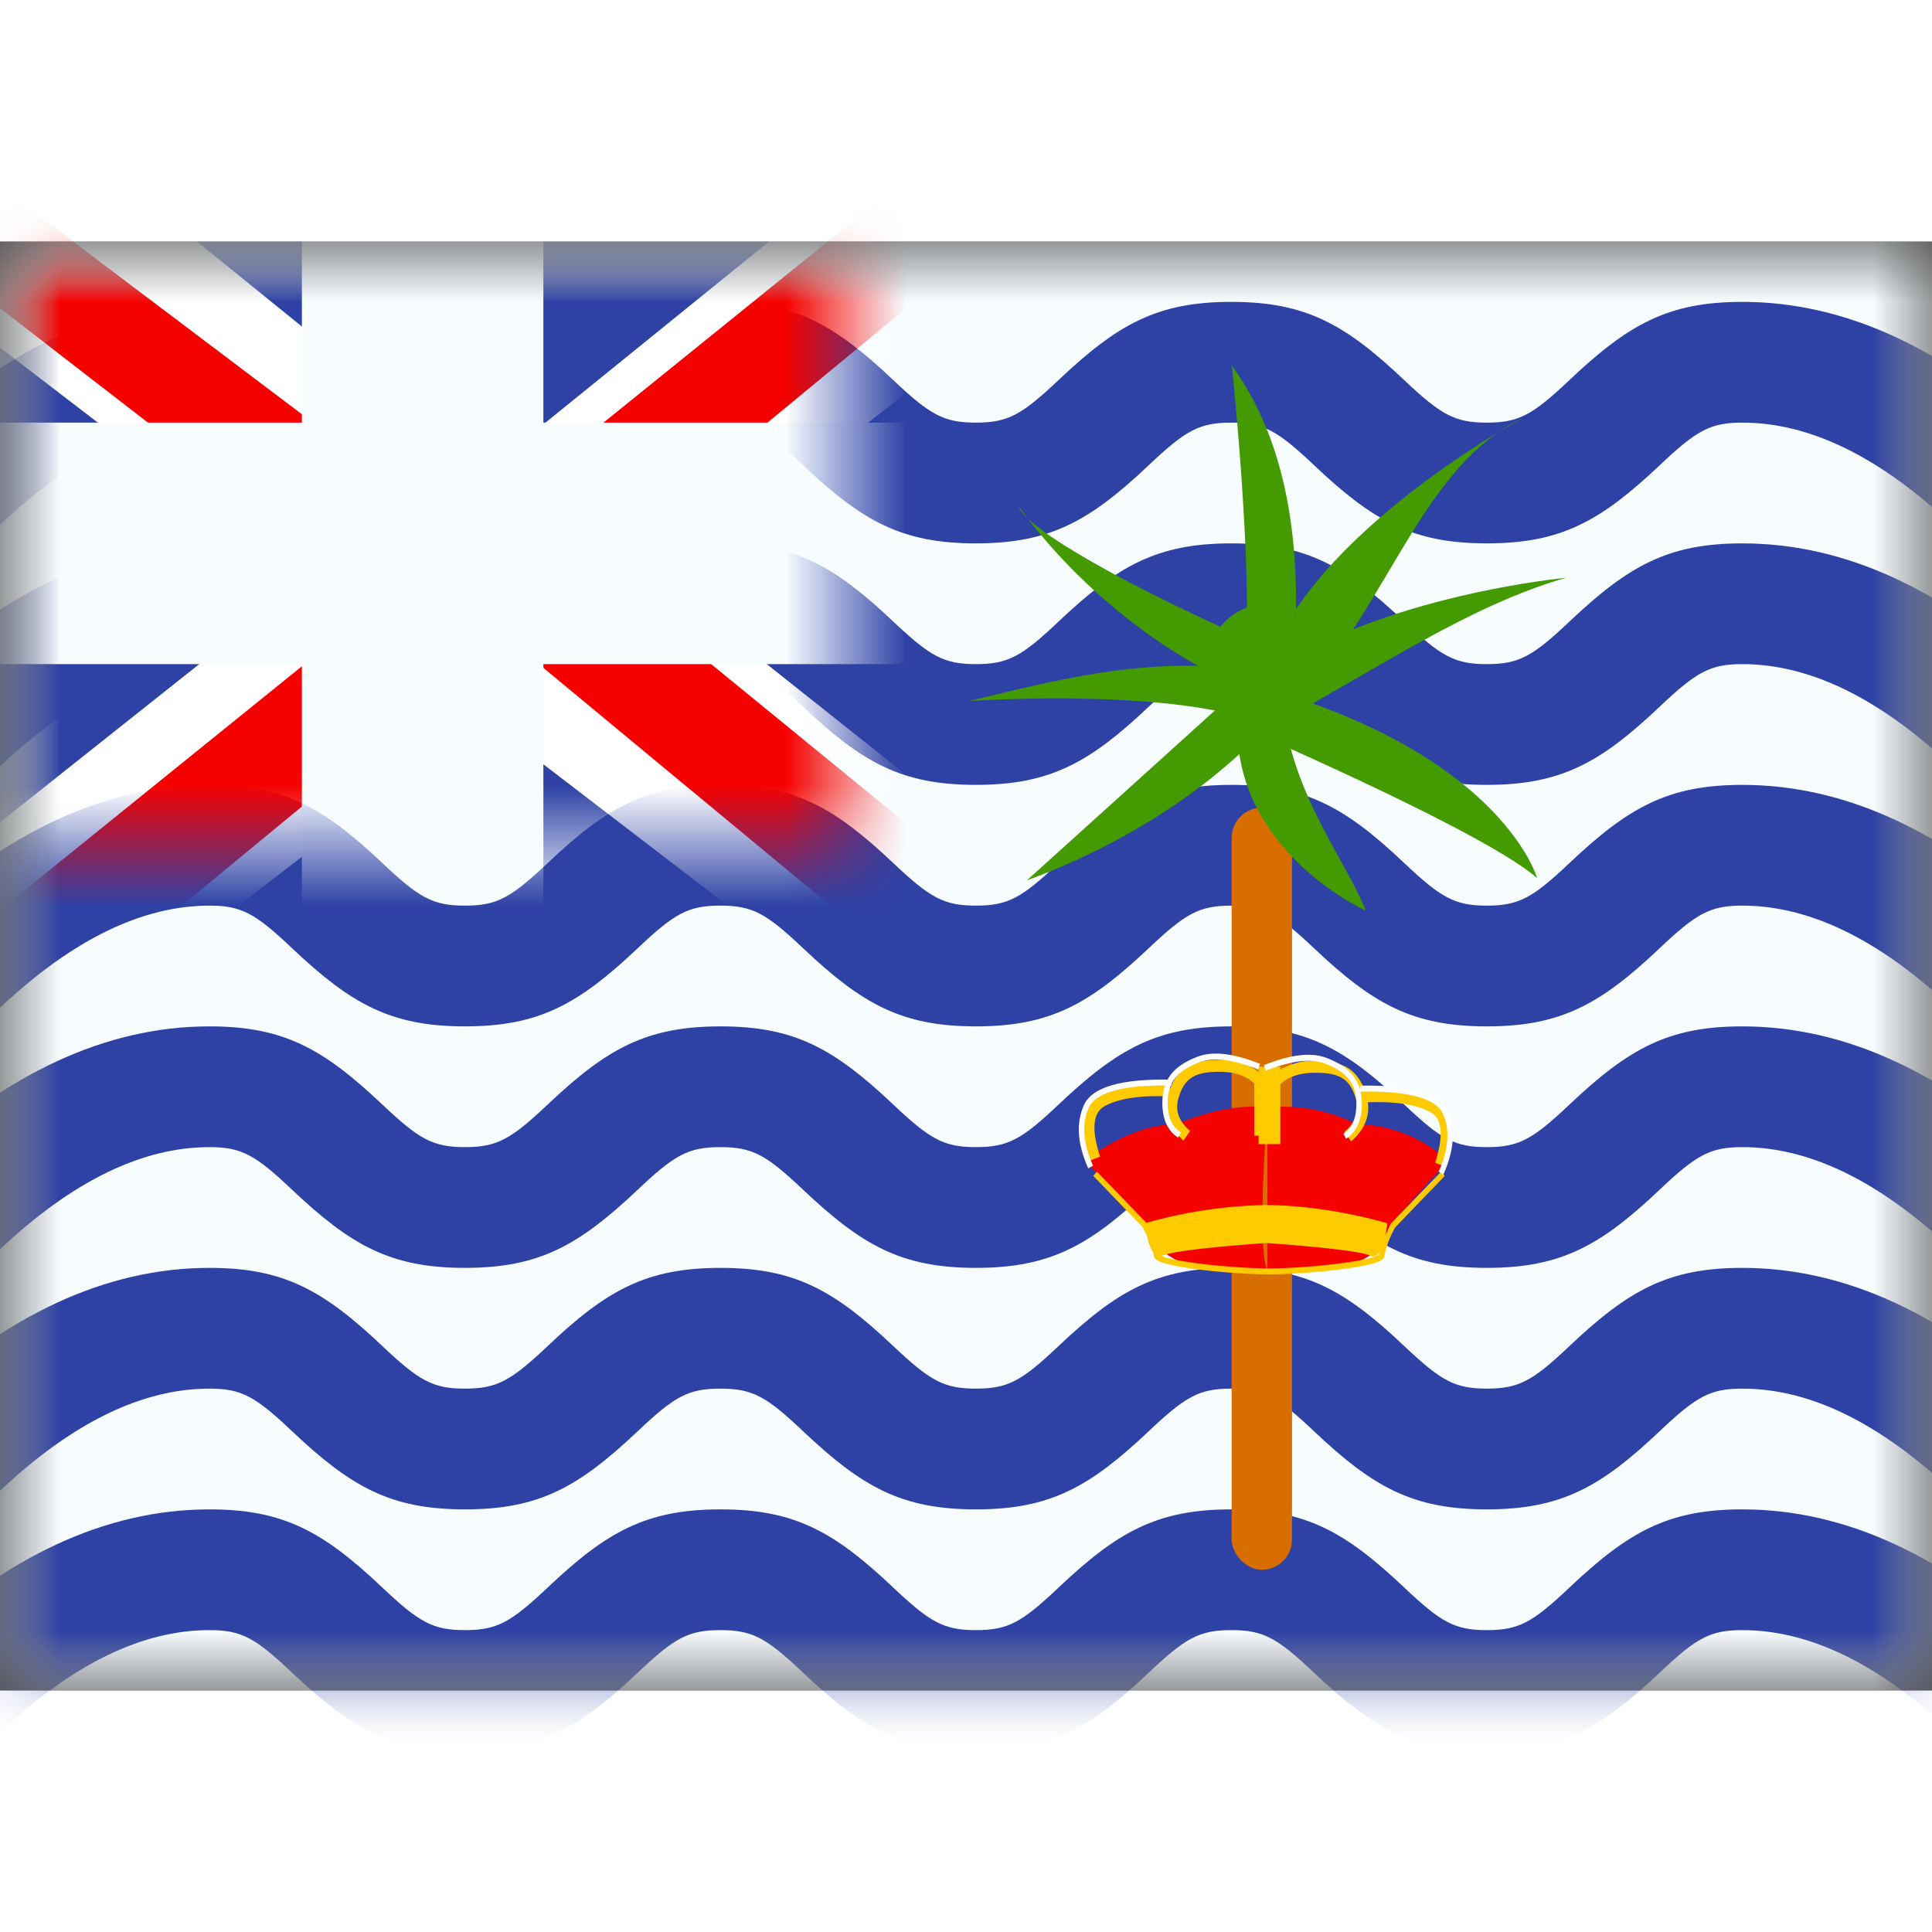 <svg fill="none" xmlns="http://www.w3.org/2000/svg" viewBox="0 0 16 12" height="1em" width="1em">
  <rect x="0" y="0" width="16" height="12" fill="#333333" stroke="none"/>
  <mask id="a" maskUnits="userSpaceOnUse" x="0" y="0" width="16" height="12">
    <path fill="#fff" d="M0 0h16v12H0z"/>
  </mask>
  <g mask="url(#a)">
    <path fill-rule="evenodd" clip-rule="evenodd" d="M0 0v12h16V0H0z" fill="#F7FCFF"/>
    <mask id="b" maskUnits="userSpaceOnUse" x="0" y="0" width="16" height="12">
      <path fill-rule="evenodd" clip-rule="evenodd" d="M0 0v12h16V0H0z" fill="#fff"/>
    </mask>
    <g mask="url(#b)">
      <path fill-rule="evenodd" clip-rule="evenodd" d="M-.753 1.646l.744.708c.614-.58 1.193-.854 1.744-.854.266 0 .379.064.686.354.486.46.814.646 1.43.646.615 0 .942-.186 1.43-.646.306-.29.42-.354.685-.354.266 0 .38.064.686.354.487.46.814.646 1.43.646.615 0 .943-.186 1.43-.646.306-.29.42-.354.686-.354.266 0 .379.064.686.354.486.46.814.646 1.43.646.615 0 .943-.186 1.43-.646.306-.29.42-.354.685-.354.55 0 1.13.274 1.744.854l.744-.708C16.12.893 15.289.5 14.429.5c-.615 0-.943.186-1.43.646-.306.29-.42.354-.686.354-.266 0-.379-.064-.686-.354-.486-.46-.814-.646-1.43-.646-.615 0-.942.186-1.429.646-.307.29-.42.354-.686.354-.266 0-.38-.064-.686-.354C6.909.686 6.582.5 5.966.5c-.615 0-.943.186-1.43.646-.306.29-.42.354-.686.354-.266 0-.379-.064-.686-.354C2.678.686 2.35.5 1.734.5.875.5.045.893-.752 1.646zm.744 2.708l-.744-.708C.044 2.893.875 2.5 1.735 2.5c.615 0 .943.186 1.43.646.306.29.42.354.685.354.266 0 .38-.064.687-.354.486-.46.814-.646 1.43-.646.615 0 .942.186 1.429.646.307.29.42.354.686.354.266 0 .38-.064.686-.354.487-.46.814-.646 1.43-.646.615 0 .943.186 1.43.646.306.29.42.354.685.354.266 0 .38-.064.686-.354.487-.46.815-.646 1.43-.646.86 0 1.691.393 2.488 1.146l-.744.708c-.614-.58-1.193-.854-1.744-.854-.266 0-.38.064-.686.354-.486.46-.814.646-1.43.646-.615 0-.943-.186-1.43-.646-.306-.29-.42-.354-.685-.354-.266 0-.38.064-.686.354-.487.46-.815.646-1.43.646-.616 0-.943-.186-1.43-.646-.306-.29-.42-.354-.686-.354-.266 0-.38.064-.686.354-.487.46-.814.646-1.43.646-.615 0-.943-.186-1.43-.646-.306-.29-.42-.354-.685-.354-.55 0-1.13.274-1.744.854zm0 2l-.744-.708C.044 4.893.875 4.5 1.735 4.5c.615 0 .943.186 1.43.646.306.29.42.354.685.354.266 0 .38-.064.687-.354.486-.46.814-.646 1.43-.646.615 0 .942.186 1.429.646.307.29.42.354.686.354.266 0 .38-.064.686-.354.487-.46.814-.646 1.43-.646.615 0 .943.186 1.43.646.306.29.42.354.685.354.266 0 .38-.064.686-.354.487-.46.815-.646 1.43-.646.86 0 1.691.393 2.488 1.146l-.744.708c-.614-.58-1.193-.854-1.744-.854-.266 0-.38.064-.686.354-.486.46-.814.646-1.43.646-.615 0-.943-.186-1.43-.646-.306-.29-.42-.354-.685-.354-.266 0-.38.064-.686.354-.487.46-.815.646-1.43.646-.616 0-.943-.186-1.43-.646-.306-.29-.42-.354-.686-.354-.266 0-.38.064-.686.354-.487.46-.814.646-1.43.646-.615 0-.943-.186-1.43-.646-.306-.29-.42-.354-.685-.354-.55 0-1.13.274-1.744.854zm0 2l-.744-.708C.044 6.893.875 6.5 1.735 6.5c.615 0 .943.186 1.43.646.306.29.42.354.685.354.266 0 .38-.064.687-.354.486-.46.814-.646 1.43-.646.615 0 .942.186 1.429.646.307.29.42.354.686.354.266 0 .38-.064.686-.354.487-.46.814-.646 1.43-.646.615 0 .943.186 1.43.646.306.29.42.354.685.354.266 0 .38-.064.686-.354.487-.46.815-.646 1.43-.646.86 0 1.691.393 2.488 1.146l-.744.708c-.614-.58-1.193-.854-1.744-.854-.266 0-.38.064-.686.354-.486.46-.814.646-1.43.646-.615 0-.943-.186-1.43-.646-.306-.29-.42-.354-.685-.354-.266 0-.38.064-.686.354-.487.46-.815.646-1.43.646-.616 0-.943-.186-1.43-.646-.306-.29-.42-.354-.686-.354-.266 0-.38.064-.686.354-.487.46-.814.646-1.43.646-.615 0-.943-.186-1.43-.646-.306-.29-.42-.354-.685-.354-.55 0-1.13.274-1.744.854zm0 2l-.744-.708C.044 8.893.875 8.5 1.735 8.5c.615 0 .943.186 1.43.646.306.29.42.354.685.354.266 0 .38-.064.687-.354.486-.46.814-.646 1.43-.646.615 0 .942.186 1.429.646.307.29.42.354.686.354.266 0 .38-.064.686-.354.487-.46.814-.646 1.43-.646.615 0 .943.186 1.43.646.306.29.42.354.685.354.266 0 .38-.064.686-.354.487-.46.815-.646 1.43-.646.86 0 1.691.393 2.488 1.146l-.744.708c-.614-.58-1.193-.854-1.744-.854-.266 0-.38.064-.686.354-.486.46-.814.646-1.43.646-.615 0-.943-.186-1.43-.646-.306-.29-.42-.354-.685-.354-.266 0-.38.064-.686.354-.487.46-.815.646-1.43.646-.616 0-.943-.186-1.43-.646-.306-.29-.42-.354-.686-.354-.266 0-.38.064-.686.354-.487.46-.814.646-1.43.646-.615 0-.943-.186-1.43-.646-.306-.29-.42-.354-.685-.354-.55 0-1.13.274-1.744.854zm0 2l-.744-.708C.044 10.893.875 10.5 1.735 10.5c.615 0 .943.186 1.43.646.306.29.42.354.685.354.266 0 .38-.064.687-.354.486-.46.814-.646 1.43-.646.615 0 .942.186 1.429.646.307.29.42.354.686.354.266 0 .38-.064.686-.354.487-.46.814-.646 1.43-.646.615 0 .943.186 1.43.646.306.29.42.354.685.354.266 0 .38-.064.686-.354.487-.46.815-.646 1.43-.646.86 0 1.691.393 2.488 1.146l-.744.708c-.614-.58-1.193-.854-1.744-.854-.266 0-.38.064-.686.354-.486.46-.814.646-1.43.646-.615 0-.943-.186-1.43-.646-.306-.29-.42-.354-.685-.354-.266 0-.38.064-.686.354-.487.46-.815.646-1.43.646-.616 0-.943-.186-1.43-.646-.306-.29-.42-.354-.686-.354-.266 0-.38.064-.686.354-.487.46-.814.646-1.43.646-.615 0-.943-.186-1.43-.646-.306-.29-.42-.354-.685-.354-.55 0-1.13.274-1.744.854z" fill="#2E42A5"/>
      <mask id="c" maskUnits="userSpaceOnUse" x="0" y="0" width="7" height="5">
        <path fill="#fff" d="M0 0h7v5H0z"/>
      </mask>
      <g mask="url(#c)">
        <path fill="#2E42A5" d="M0 0h7v6H0z"/>
        <path d="M-1.079 5.667l1.828.772L8.195.729 9.16-.42 7.205-.677l-3.037 2.46-2.445 1.659-2.802 2.225z" fill="#fff"/>
        <path d="M-.829 6.208l.932.448 8.71-7.182H7.506L-.83 6.208z" fill="#F50100"/>
        <path d="M9.079 5.667l-1.828.772L-.195.729-1.16-.42.795-.677l3.037 2.46 2.445 1.659 2.802 2.225z" fill="#fff"/>
        <path d="M9.016 6.055l-.93.448-3.71-3.075-1.1-.343-4.528-3.5H.055l4.527 3.417 1.202.412 3.232 2.64z" fill="#F50100"/>
        <mask id="d" maskUnits="userSpaceOnUse" x="-.992" y="-1" width="9" height="7" fill="#000">
          <path fill="#fff" d="M-.992-1h9v7h-9z"/>
          <path fill-rule="evenodd" clip-rule="evenodd" d="M4 0H3v2H.008v1H3v2h1V3h3.008V2H4V0z"/>
        </mask>
        <path fill-rule="evenodd" clip-rule="evenodd" d="M4 0H3v2H.008v1H3v2h1V3h3.008V2H4V0z" fill="#F50100"/>
        <path d="M3 0v-.5h-.5V0H3zm1 0h.5v-.5H4V0zM3 2v.5h.5V2H3zM.008 2v-.5h-.5V2h.5zm0 1h-.5v.5h.5V3zM3 3h.5v-.5H3V3zm0 2h-.5v.5H3V5zm1 0v.5h.5V5H4zm0-2v-.5h-.5V3H4zm3.008 0v.5h.5V3h-.5zm0-1h.5v-.5h-.5V2zM4 2h-.5v.5H4V2zM3 .5h1v-1H3v1zM3.5 2V0h-1v2h1zm-3.492.5H3v-1H.008v1zm.5.5V2h-1v1h1zM3 2.5H.008v1H3v-1zM3.5 5V3h-1v2h1zm.5-.5H3v1h1v-1zM3.5 3v2h1V3h-1zm3.508-.5H4v1h3.008v-1zm-.5-.5v1h1V2h-1zM4 2.5h3.008v-1H4v1zM3.5 0v2h1V0h-1z" fill="#F7FCFF" mask="url(#d)"/>
      </g>
      <rect x="10.2" y="4.689" width=".5" height="6.311" rx=".25" fill="#D86D00"/>
      <path d="M10.202 1.029c.511.7.576 1.641.511 2.484l-.399-.029c.062-.804-.112-2.455-.112-2.455z" fill="#449A01"/>
      <path d="M10.854 3.692l-.368-.152c.354-1.123 2.124-2.078 2.124-2.078-.793.379-1.062 1.405-1.756 2.23z" fill="#449A01"/>
      <path d="M10.688 3.925l-.193-.34c.946-.657 2.474-.8 2.474-.8-.788.224-1.585.767-2.28 1.14z" fill="#449A01"/>
      <path d="M10.442 4.09l.167-.352c1.85.574 2.121 1.534 2.121 1.534-.243-.214-1.014-.615-2.288-1.181z" fill="#449A01"/>
      <path d="M10.248 4.065l.392-.073c.136.69.487 1.107.672 1.55 0 0-1.038-.464-1.064-1.477z" fill="#449A01"/>
      <path d="M10.218 3.742l.423.106c-.695.85-1.727 1.296-2.136 1.442 0 0 .898-.81 1.713-1.548z" fill="#449A01"/>
      <path d="M10.406 3.558l-.065.394c-.827-.252-2.317-.146-2.317-.146.626-.148 1.49-.394 2.382-.248z" fill="#449A01"/>
      <path d="M10.477 3.356l-.162.354C9.093 3.182 8.44 2.195 8.44 2.195c.041.181.958.694 2.037 1.16z" fill="#449A01"/>
      <path fill-rule="evenodd" clip-rule="evenodd" d="M10.5 4a.5.5 0 100-1 .5.5 0 000 1z" fill="#449A01"/>
      <path fill-rule="evenodd" clip-rule="evenodd" d="M11.956 7.654v-.072a1.153 1.153 0 00-.724-.273 1.33 1.33 0 00-.734-.137V7.17c-.372-.04-.748.139-.748.139-.378 0-.724.273-.724.273v.072l.452.5s.127.48 1.018.367v.001s.59-.018.631-.033l.051-.017c.116-.037.248-.08.326-.319l.452-.5zm-1.46-.46c-.013.166-.086 1.168 0 1.323V7.194z" fill="#F50100"/>
      <path fill-rule="evenodd" clip-rule="evenodd" d="M10.097 6.876c-.205 0-.289.055-.337.217-.03.103 0 .191.096.274l-.055.078c-.12-.103-.165-.227-.13-.365-.233-.01-.406.018-.52.079-.098.053-.116.187-.041.42l-.085.033c-.088-.275-.063-.461.087-.542.132-.07.325-.1.579-.088l-.002.038c.065-.175.185-.243.408-.243a.5.5 0 01.326.1v-.043h.18v.025a.526.526 0 01.29-.074c.227 0 .347.07.412.253v-.007c.253-.011.446.018.578.089.15.08.175.267.087.542l-.085-.033c.075-.234.057-.368-.042-.42-.113-.062-.285-.089-.515-.08.016.121-.031.231-.139.323l-.055-.078c.096-.082.126-.17.095-.273-.047-.163-.132-.217-.336-.217-.128 0-.224.032-.29.096v.495h-.18v-.07h-.036v-.433c-.067-.063-.162-.096-.29-.096zm-1.013.827l-.03.035.41.426a2.6 2.6 0 01.036.075.41.41 0 00.051.136l.004.024c0 .05.12.08.354.112.184.024.4.04.578.043h.045c.177-.003.394-.019.578-.043.234-.031.355-.061.355-.112a.79.79 0 01.09-.235l.41-.426-.03-.035-.414.428-.004.006a2.403 2.403 0 00-.045.096c.012-.055.017-.102.017-.102s-.463-.145-.986-.151h-.036a3.89 3.89 0 00-.973.147l-.41-.424zm2.34.666c-.02.03-.046.047-.077.03-.098-.05-.745-.097-.862-.105-.116.008-.763.055-.861.106l-.005.002a.47.47 0 00.059.018c.057.015.14.029.237.042.19.025.415.041.595.043.179-.002.405-.018.595-.043.097-.013.179-.027.236-.042a.402.402 0 00.079-.028.17.17 0 01.003-.023zm.052.023V8.39z" fill="#FECA00"/>
      <path d="M9.702 6.942L9.7 6.99c-.397-.008-.625.056-.683.183-.06.132-.049.291.035.481l-.04.022c-.09-.203-.102-.378-.035-.525.069-.15.31-.218.724-.21z" fill="#fff"/>
      <path d="M9.779 7.379l-.023.042c-.087-.057-.13-.154-.13-.287 0-.193.09-.305.289-.382.127-.05.3-.03.52.059l-.015.046c-.211-.085-.375-.104-.49-.059-.183.07-.26.167-.26.336 0 .117.037.197.109.245zm1.486-.389v.05c.398-.007.626.056.684.183.06.132.049.292-.035.481l.04.022c.09-.203.102-.378.035-.525-.069-.15-.31-.218-.724-.21z" fill="#fff"/>
      <path d="M11.125 7.389l.023.042c.086-.057.13-.154.13-.287 0-.192-.09-.305-.29-.382-.126-.05-.3-.03-.52.059l.015.046c.212-.084.375-.103.49-.059.183.071.26.167.26.336 0 .117-.036.198-.108.245z" fill="#fff"/>
    </g>
  </g>
</svg>
